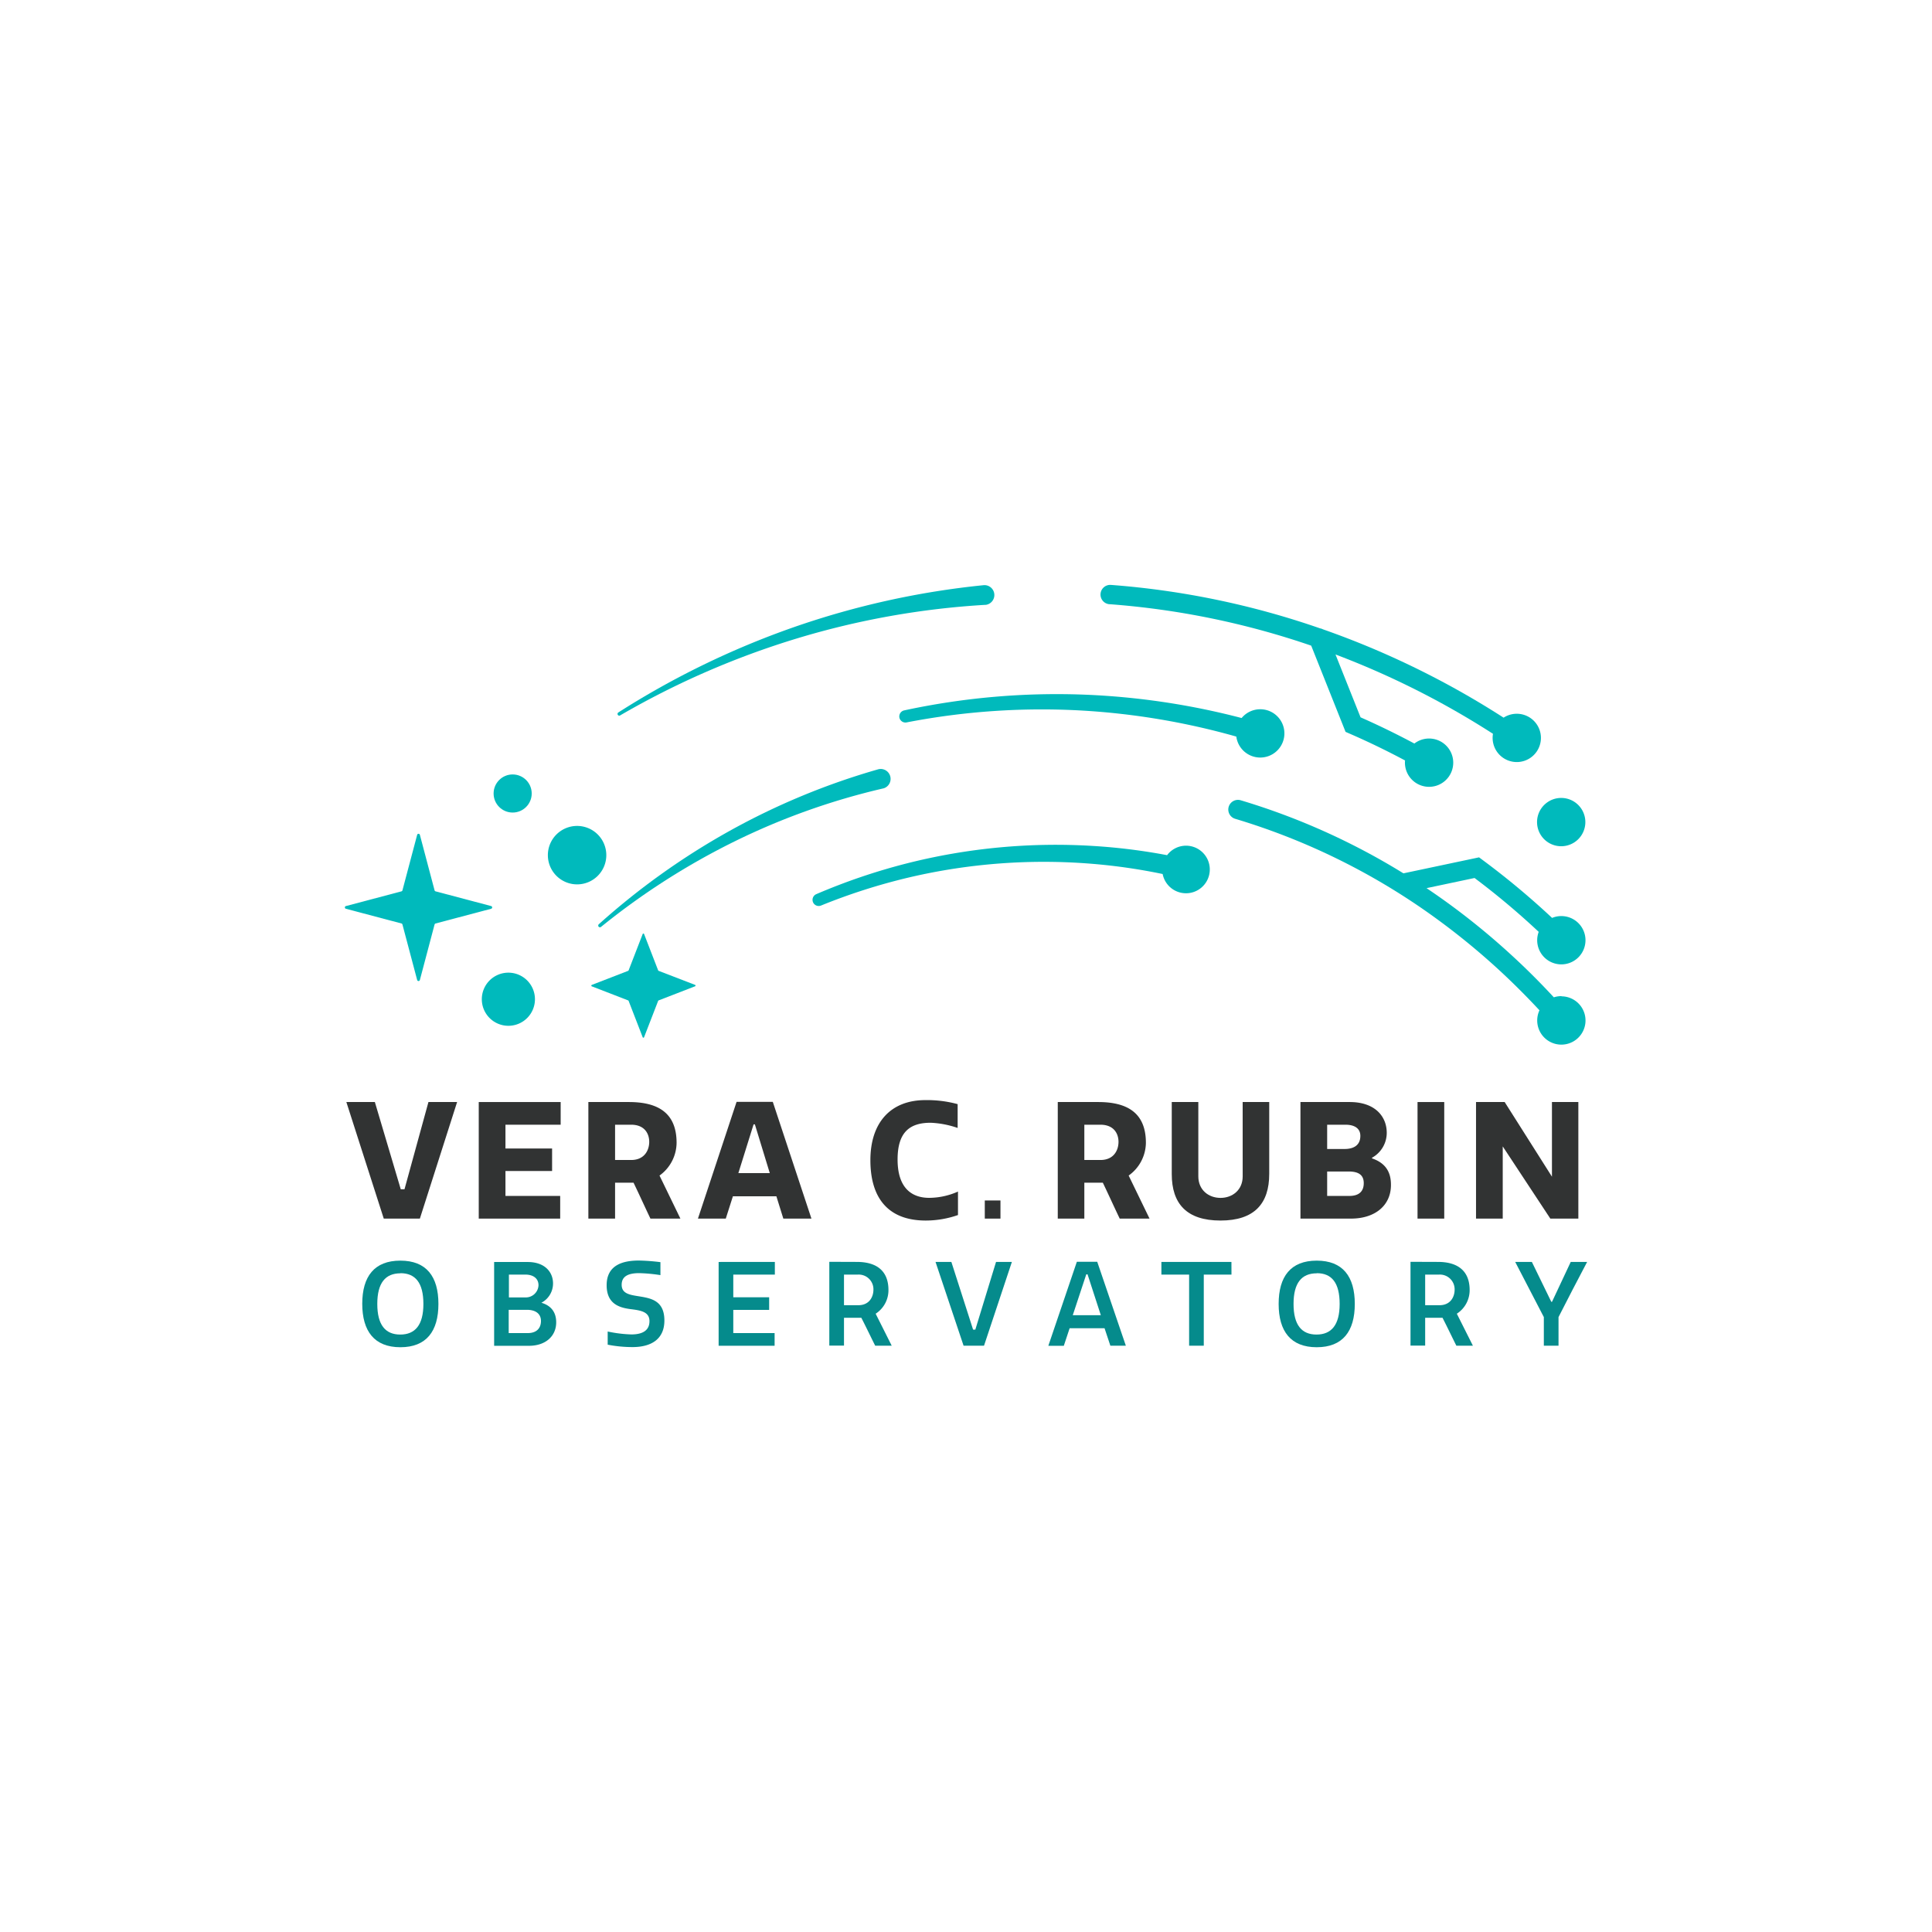 <svg id="Layer_1" data-name="Layer 1" xmlns="http://www.w3.org/2000/svg" viewBox="0 0 800 800"><defs><style>.cls-1{fill:#00babc;}.cls-2{fill:#313333;}.cls-3{fill:#058b8c;}</style></defs><path class="cls-1" d="M210.51,402.76a11,11,0,1,0,11,11A11,11,0,0,0,210.51,402.76Z"/><circle class="cls-1" cx="212.28" cy="328.57" r="7.89"/><path class="cls-1" d="M251.06,354.1A12.1,12.1,0,1,0,239,366.2,12.09,12.09,0,0,0,251.06,354.1Z"/><path class="cls-1" d="M203.37,375.18l-23-6.09a.6.6,0,0,1-.42-.41l-6.09-23a.58.58,0,0,0-1.12,0l-6.1,23a.57.57,0,0,1-.41.41l-23,6.09a.58.58,0,0,0,0,1.12l23,6.09a.58.58,0,0,1,.41.41l6.1,23a.58.58,0,0,0,1.12,0l6.09-23a.62.62,0,0,1,.42-.41l23-6.09A.58.58,0,0,0,203.37,375.18Z"/><path class="cls-1" d="M287.77,407.8,272.71,402a.35.35,0,0,1-.18-.18l-5.83-15.06a.31.31,0,0,0-.58,0l-5.83,15.06a.32.32,0,0,1-.18.18l-15.06,5.83a.32.32,0,0,0,0,.59l15.06,5.83a.32.32,0,0,1,.18.18l5.83,15.06a.31.31,0,0,0,.58,0l5.83-15.06a.35.35,0,0,1,.18-.18l15.06-5.83A.32.32,0,0,0,287.77,407.8Z"/><path class="cls-1" d="M256.81,296.22a345.62,345.62,0,0,1,73.13-31.84,336.86,336.86,0,0,1,78.12-13.93h.18a4.1,4.1,0,0,0-.82-8.15,343.43,343.43,0,0,0-79,17.5A348.87,348.87,0,0,0,256.06,295a.72.72,0,0,0,.75,1.24Z"/><path class="cls-1" d="M459.37,250.18a333.08,333.08,0,0,1,83.57,17.17l14.23,35.7,1.51.66c7.79,3.38,15.54,7.13,23.12,11.18a9,9,0,0,0,0,1.87,10,10,0,1,0,3.86-8.88c-7.31-3.9-14.76-7.54-22.28-10.85L553,271a347.79,347.79,0,0,1,65.21,32.85,10,10,0,1,0,4.4-6.68,355.17,355.17,0,0,0-74.8-36.58,4.18,4.18,0,0,0-1.19-.4A341.76,341.76,0,0,0,460,242.2a4,4,0,1,0-.58,8Z"/><path class="cls-1" d="M365.94,326.42a4.1,4.1,0,0,0-2.25-7.88A291,291,0,0,0,302,344.12a297.67,297.67,0,0,0-54.05,38.59.74.74,0,0,0-.08,1,.73.73,0,0,0,1,.1,295,295,0,0,1,55.34-35.42,284.78,284.78,0,0,1,61.51-21.92Z"/><path class="cls-1" d="M372.42,297.13a2.55,2.55,0,0,0,3,2,294.09,294.09,0,0,1,73.23-4.87A297.55,297.55,0,0,1,511.93,305a10,10,0,1,0,2.2-7.68A304.49,304.49,0,0,0,449,287.64a300,300,0,0,0-74.57,6.51A2.57,2.57,0,0,0,372.42,297.13Z"/><path class="cls-1" d="M491.13,350.18a9.83,9.83,0,0,0-7.86,3.93,243.37,243.37,0,0,0-30.17-3.79,251,251,0,0,0-78,7.29,253.65,253.65,0,0,0-37.09,12.64,2.55,2.55,0,0,0,2,4.7h0a248.14,248.14,0,0,1,36.52-11.65,244.33,244.33,0,0,1,76-5.59,238.68,238.68,0,0,1,28.9,4.2,9.85,9.85,0,1,0,9.67-11.73Z"/><path class="cls-1" d="M646.46,350.41a10,10,0,1,0-10-10A10,10,0,0,0,646.46,350.41Z"/><path class="cls-1" d="M646.59,412.48a9.85,9.85,0,0,0-3.18.49c-5.54-6-11.29-11.74-17.2-17.17A297.21,297.21,0,0,0,601,375q-5.09-3.74-10.3-7.24l19.88-4.2a316.63,316.63,0,0,1,26.56,22.3,10.12,10.12,0,0,0-.62,3.71,10,10,0,1,0,9.74-10.24,9.82,9.82,0,0,0-3.57.76,325.73,325.73,0,0,0-28.79-24l-1.45-1.08-31.32,6.62a282.14,282.14,0,0,0-67.37-30.25,4,4,0,1,0-2.29,7.67,276,276,0,0,1,84.78,42.42,292.14,292.14,0,0,1,24.59,20.29c5.7,5.26,11.26,10.82,16.62,16.58a10,10,0,1,0,9.18-5.78Z"/><polygon class="cls-2" points="167.49 492.46 165.95 492.46 155.22 456.33 143.42 456.33 158.91 504.6 173.86 504.6 189.28 456.33 177.41 456.33 167.49 492.46"/><polygon class="cls-2" points="198.24 504.6 231.96 504.6 231.96 495.21 209.3 495.21 209.3 484.89 228.61 484.89 228.61 475.57 209.3 475.57 209.3 465.72 232.16 465.72 232.16 456.33 198.24 456.33 198.24 504.6"/><path class="cls-2" d="M280.16,473.22c0-12.73-8.11-16.89-19.77-16.89H243.63V504.6h11.06V489.72h7.64c2.42,5,4.63,9.92,7,14.88h12.41l-8.65-17.83A16.87,16.87,0,0,0,280.16,473.22Zm-18.83,7.11h-6.64V465.72h6.64c5.69,0,7.5,3.82,7.5,7.1S267,480.33,261.33,480.33Z"/><path class="cls-2" d="M305,456.26l-16,48.34h11.53l2.95-9.25h18l2.88,9.25H336l-16-48.34Zm.74,29.5,6.3-20.18h.54l6.17,20.18Z"/><path class="cls-2" d="M371.67,480.13c0-11.13,4.83-15.22,13.68-15.22a39.07,39.07,0,0,1,11.19,2.15V457.2a48.15,48.15,0,0,0-13.34-1.67c-14.54,0-22.79,9.45-22.79,24.87,0,16,7.64,25,22.93,25a40.45,40.45,0,0,0,13.34-2.28V493.4A29.64,29.64,0,0,1,384.74,496C377.91,496,371.67,492.33,371.67,480.13Z"/><rect class="cls-2" x="407.78" y="497.09" width="6.49" height="7.51"/><path class="cls-2" d="M474.49,473.22c0-12.73-8.11-16.89-19.78-16.89H438V504.6H449V489.72h7.65c2.41,5,4.62,9.92,7,14.88H476l-8.65-17.83A16.86,16.86,0,0,0,474.49,473.22Zm-18.84,7.11H449V465.72h6.64c5.7,0,7.51,3.82,7.51,7.1S461.35,480.33,455.65,480.33Z"/><path class="cls-2" d="M514.57,487.1c0,5.63-4.22,8.92-9.18,8.92s-9.19-3.29-9.19-8.92V456.33h-11v29.83c0,12.27,6.17,19.24,20.18,19.24s20.18-7,20.18-19.3V456.33h-11Z"/><path class="cls-2" d="M568.12,479.66v-.27a11.76,11.76,0,0,0,6.1-10.32c0-6.64-4.7-12.74-15.35-12.74H538.49V504.6H559.4c10.12,0,16.56-5.57,16.56-13.88C576,485.89,574.22,481.74,568.12,479.66Zm-18.57-13.94h7.57c3.69,0,6.17,1.47,6.17,4.62,0,4.16-3.15,5.43-6.5,5.43h-7.24Zm9.18,29.49h-9.18V485.09h8.85c3.75,0,6.3,1.14,6.3,4.83C564.7,493.07,563,495.21,558.73,495.21Z"/><rect class="cls-2" x="586.97" y="456.33" width="11.06" height="48.27"/><polygon class="cls-2" points="642.63 456.33 642.63 487.24 623.05 456.33 611.19 456.33 611.19 504.6 622.25 504.6 622.25 474.7 641.96 504.6 653.56 504.6 653.56 456.33 642.63 456.33"/><path class="cls-3" d="M165.78,522c10.8,0,15.76,6.6,15.76,17.93s-5,17.93-15.76,17.93S150,551.21,150,539.88,155,522,165.78,522Zm.05,5.25c-6.27,0-9.6,4-9.6,12.68s3.33,12.68,9.5,12.68,9.59-3.95,9.59-12.68S172,527.2,165.83,527.2Z"/><path class="cls-3" d="M229,531.44a9,9,0,0,1-4.82,8c4.44,1.3,6.13,4.39,6.13,8.1,0,5.73-4.39,9.73-11.33,9.73H204.61v-34.7H218.4C225.68,522.53,229,526.82,229,531.44Zm-11.52,5.79a5.25,5.25,0,0,0,5.5-5.06c0-2.65-2-4.39-5.45-4.39h-6.8v9.45ZM224,547c0-3.09-2.32-4.63-5.79-4.63h-7.57V552h7.91C222.3,552,224,549.86,224,547Z"/><path class="cls-3" d="M268.93,547.06c0-4-3.86-4.48-8-5-4.67-.63-9.73-2.27-9.73-9.88,0-8.39,6.75-10.22,13.35-10.22a84,84,0,0,1,8.92.67V528a66,66,0,0,0-8.82-.82c-4.82,0-7.23,1.5-7.23,4.82,0,3.62,3.23,4.15,6.89,4.73,5.06.82,10.8,1.64,10.8,10.07,0,7.67-5.4,11-13.21,11a53.53,53.53,0,0,1-10.27-1v-5.45a54.77,54.77,0,0,0,9.79,1.21C266.33,552.56,268.93,550.73,268.93,547.06Z"/><path class="cls-3" d="M320.85,522.53v5.25H303.64v9.4h14.85v5.21H303.64V552h17.11v5.25H297.57v-34.7Z"/><path class="cls-3" d="M354.78,522.53c8.05,0,13.11,3.56,13.11,11.66a11.57,11.57,0,0,1-5.3,9.79l6.65,13.25H362.4c-1.93-3.85-3.76-7.71-5.74-11.56-.63,0-1.64,0-2.8,0h-4.38v11.52H343.4v-34.7Zm-5.3,17.93h5.93c4.53,0,6.26-3.42,6.26-6.46a6.09,6.09,0,0,0-6.41-6.22h-5.78Z"/><path class="cls-3" d="M407.46,557.23H399l-11.62-34.7h6.56l9,28.05h.92l8.58-28.05H419Z"/><path class="cls-3" d="M445.9,522.48h8.44l11.85,34.75h-6.41L457.37,550H442.91l-2.41,7.27h-6.41Zm-1.69,22.12h11.62l-5.5-16.92h-.53Z"/><path class="cls-3" d="M509.93,527.78H498.46v29.45h-6.07V527.78H480.91v-5.25h29Z"/><path class="cls-3" d="M545.23,522c10.8,0,15.76,6.6,15.76,17.93s-5,17.93-15.76,17.93-15.77-6.6-15.77-17.93S534.43,522,545.23,522Zm0,5.25c-6.27,0-9.6,4-9.6,12.68s3.33,12.68,9.5,12.68,9.59-3.95,9.59-12.68S551.45,527.2,545.28,527.2Z"/><path class="cls-3" d="M595.44,522.53c8,0,13.11,3.56,13.11,11.66a11.58,11.58,0,0,1-5.31,9.79l6.66,13.25h-6.85c-1.93-3.85-3.76-7.71-5.73-11.56-.63,0-1.64,0-2.8,0h-4.39v11.52h-6.07v-34.7Zm-5.31,17.93h5.93c4.53,0,6.27-3.42,6.27-6.46a6.1,6.1,0,0,0-6.41-6.22h-5.79Z"/><path class="cls-3" d="M639.27,557.23V545.38l-11.86-22.85h6.9l8.05,16.53h.29l7.76-16.53h6.79c-4,7.61-8,15.23-11.85,22.85v11.85Z"/></svg>